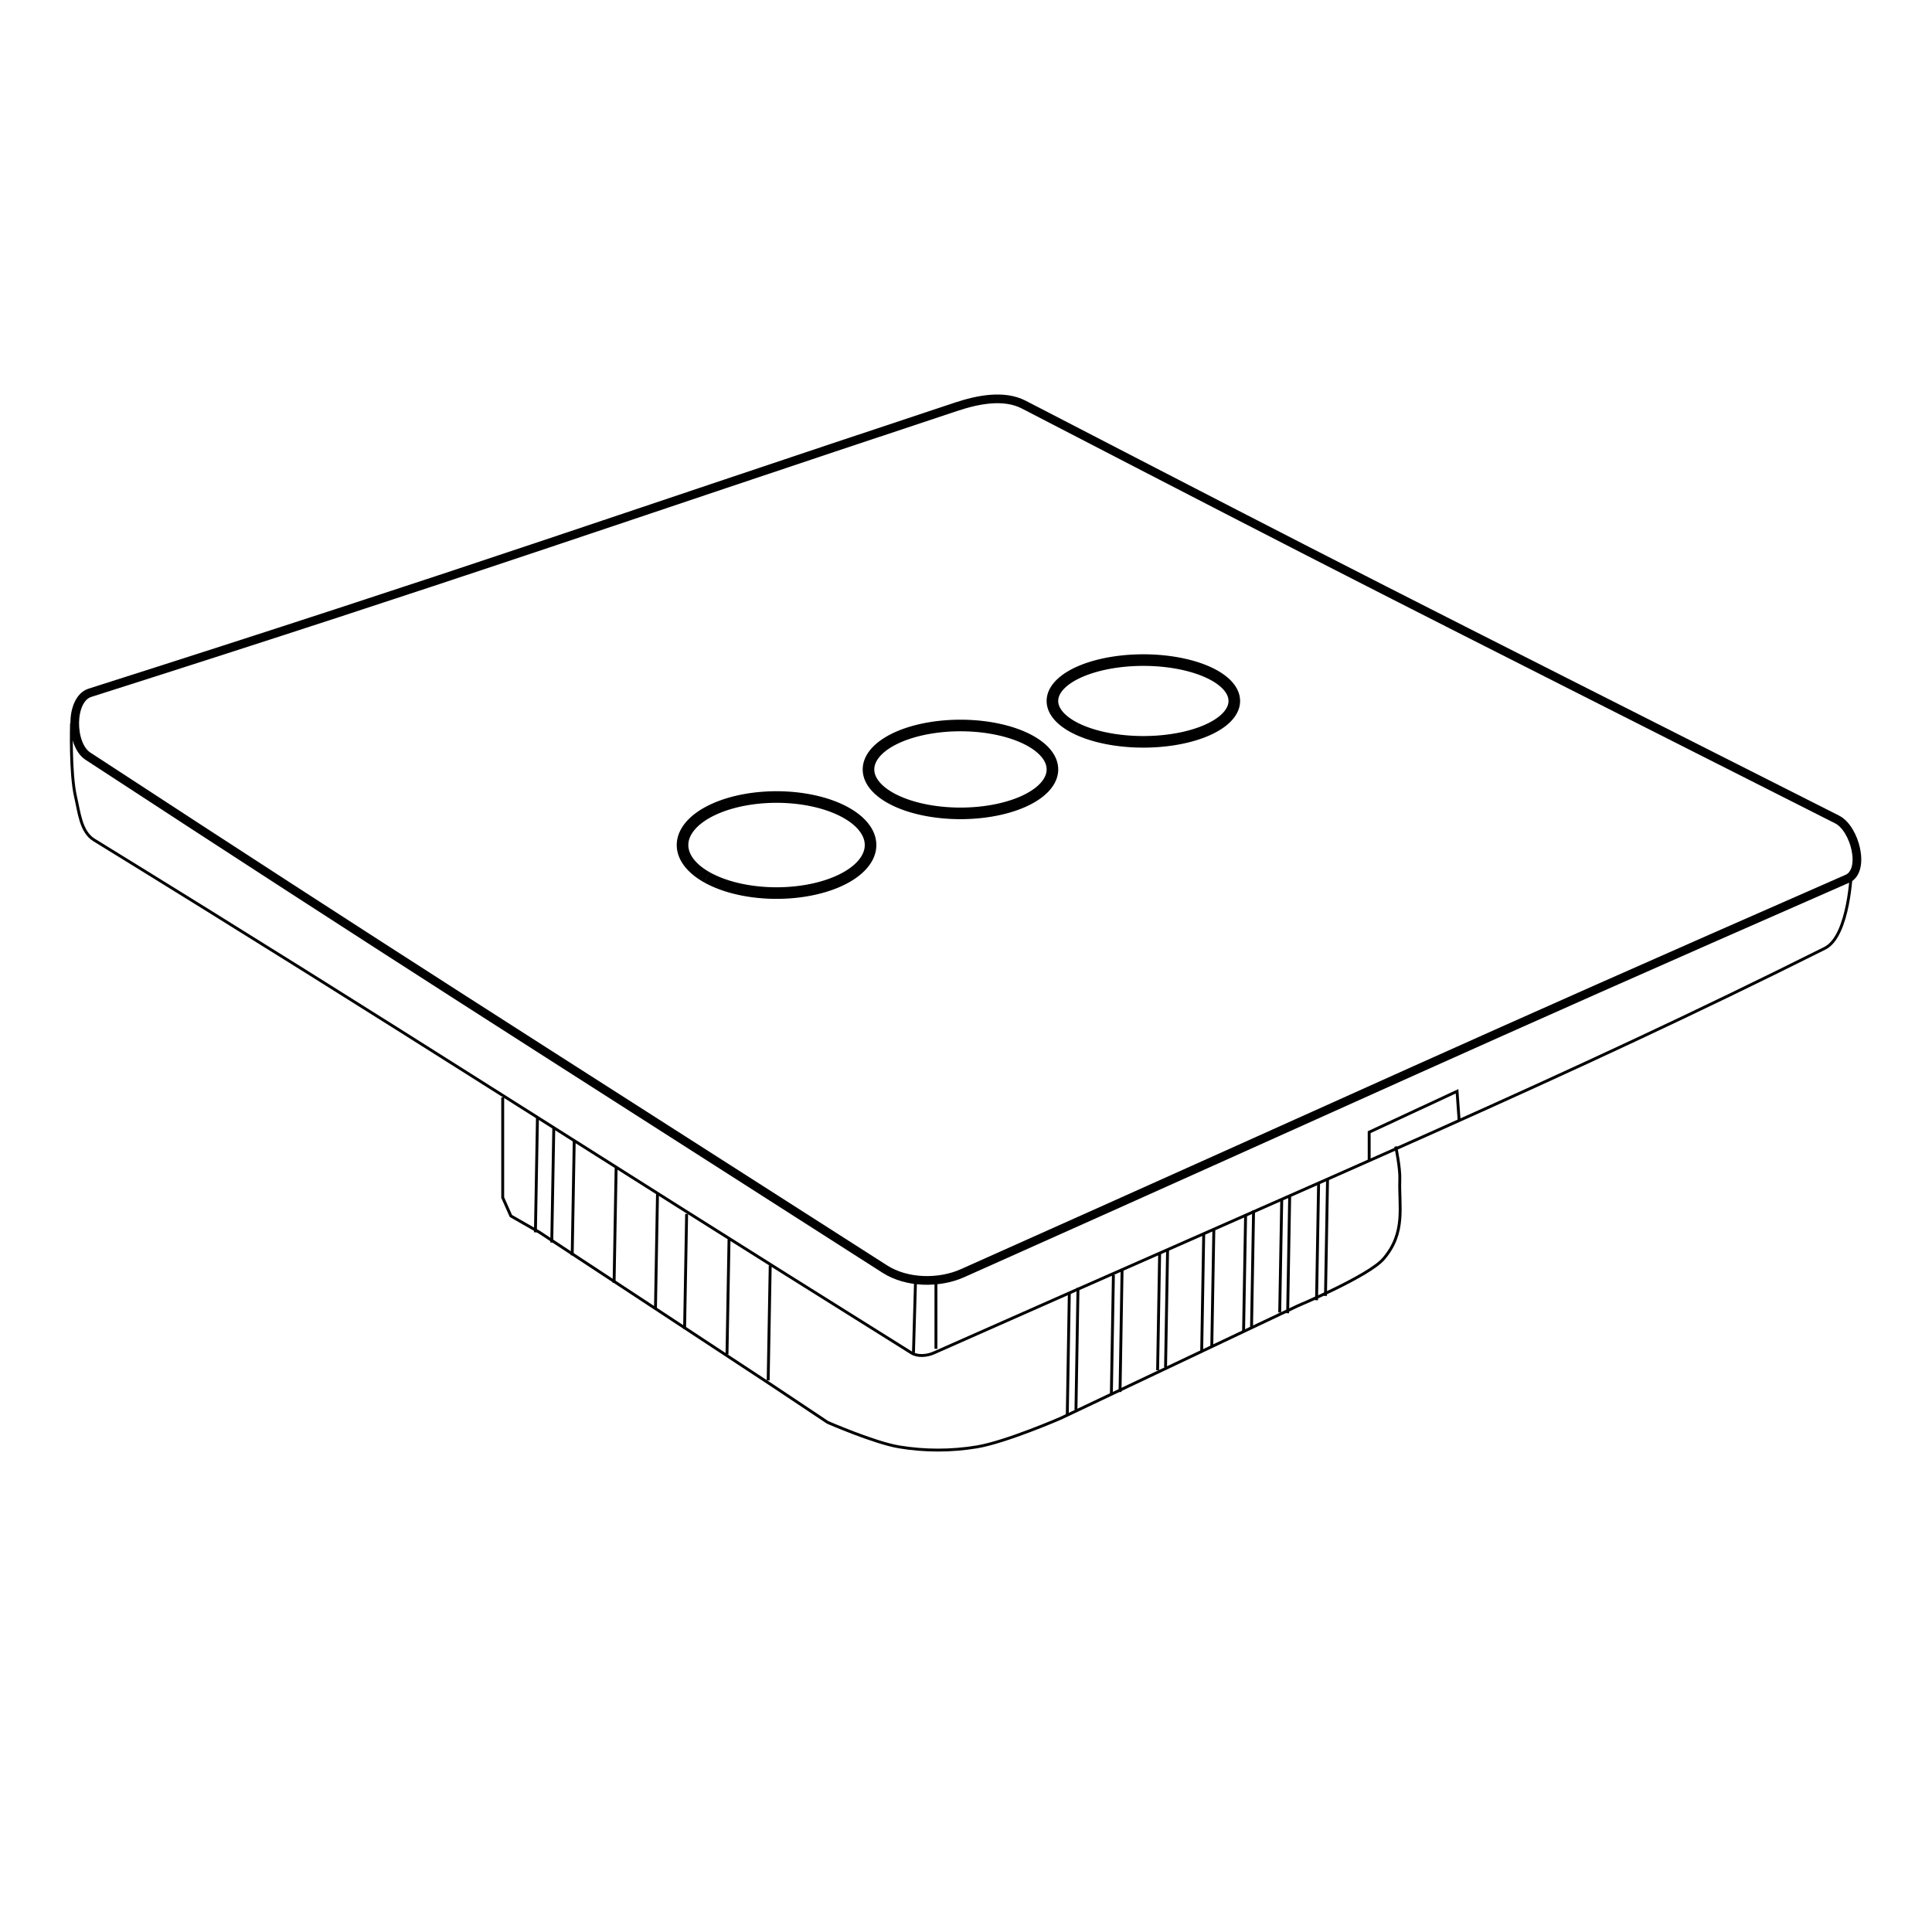 <?xml version="1.0" encoding="UTF-8" standalone="no"?>
<svg
   inkscape:version="1.2 (dc2aedaf03, 2022-05-15)"
   sodipodi:docname="icon.svg"
   xml:space="preserve"
   style="enable-background:new 0 0 667 666;"
   viewBox="0 0 667 666"
   y="0px"
   x="0px"
   id="Layer_1"
   version="1.1"
   xmlns:inkscape="http://www.inkscape.org/namespaces/inkscape"
   xmlns:sodipodi="http://sodipodi.sourceforge.net/DTD/sodipodi-0.dtd"
   xmlns="http://www.w3.org/2000/svg"
   xmlns:svg="http://www.w3.org/2000/svg"
   xmlns:rdf="http://www.w3.org/1999/02/22-rdf-syntax-ns#"
   xmlns:cc="http://creativecommons.org/ns#"
   xmlns:dc="http://purl.org/dc/elements/1.1/"><defs
   id="defs317"><marker
     inkscape:isstock="true"
     style="overflow:visible"
     id="Arrow1Send"
     refX="0"
     refY="0"
     orient="auto"
     inkscape:stockid="Arrow1Send"><path
       transform="matrix(-0.2,0,0,-0.2,-1.2,0)"
       style="fill:#000000;fill-opacity:1;fill-rule:evenodd;stroke:#000000;stroke-width:1pt;stroke-opacity:1"
       d="M 0,0 5,-5 -12.5,0 5,5 Z"
       id="path4714"
       inkscape:connector-curvature="0" /></marker><clipPath
     id="clipPath69-0"><path
       d="m 409.441,126.252 v -43.63 h 147.796 v 43.63"
       id="path71-2"
       inkscape:connector-curvature="0" /></clipPath><clipPath
     id="clipPath101-1"><path
       d="m 409.441,126.252 v -43.63 h 147.796 v 43.63"
       id="path103-6"
       inkscape:connector-curvature="0" /></clipPath><clipPath
     id="clipPath69"><path
       d="m 409.441,126.252 v -43.63 h 147.796 v 43.63"
       id="path71"
       inkscape:connector-curvature="0" /></clipPath><clipPath
     id="clipPath101"><path
       d="m 409.441,126.252 v -43.63 h 147.796 v 43.63"
       id="path103"
       inkscape:connector-curvature="0" /></clipPath></defs><sodipodi:namedview
   inkscape:document-rotation="0"
   inkscape:current-layer="Layer_1"
   inkscape:window-maximized="1"
   inkscape:window-y="-8"
   inkscape:window-x="-8"
   inkscape:cy="390.14617"
   inkscape:cx="269.50423"
   inkscape:zoom="1.4174175"
   showgrid="false"
   id="namedview315"
   inkscape:window-height="987"
   inkscape:window-width="1680"
   inkscape:pageshadow="2"
   inkscape:pageopacity="0"
   guidetolerance="10"
   gridtolerance="10"
   objecttolerance="10"
   borderopacity="1"
   bordercolor="#666666"
   pagecolor="#ffffff"
   inkscape:showpageshadow="2"
   inkscape:pagecheckerboard="0"
   inkscape:deskcolor="#d1d1d1" />
<style
   id="style2"
   type="text/css">
	.st0{fill:none;stroke:#000000;stroke-width:2;stroke-linecap:round;stroke-linejoin:round;stroke-miterlimit:10;}
</style>


<path
   style="fill:none;stroke:#000000;stroke-width:1;stroke-linecap:butt;stroke-linejoin:miter;stroke-opacity:1;stroke-dasharray:none"
   d="m 457.61,447.374 0.706,-40.183"
   id="path1377-0" /><path
   style="fill:none;stroke:#000000;stroke-width:3;stroke-linecap:butt;stroke-linejoin:miter;stroke-opacity:1;stroke-dasharray:none"
   d="m 353.46,139.691 c 118.042,61.096 120.407,62.154 280.792,143.218 6.176,3.122 9.866,17.682 3.528,20.46 -140.694,61.661 -155.654,69.272 -305.485,136.163 -8.171,3.648 -19.272,3.413 -26.809,-1.411 C 174.88,354.527 138.172,331.509 30.337,261.038 24.231,257.048 24.092,241.38 31.042,239.167 164.476,196.696 207.014,181.214 330.178,140.396 c 7.37,-2.442 16.386,-4.274 23.282,-0.706 z"
   id="path411"
   sodipodi:nodetypes="sssssssss" /><path
   style="fill:none;stroke:#000000;stroke-width:1px;stroke-linecap:butt;stroke-linejoin:miter;stroke-opacity:1"
   d="m 24.693,249.75 c 0,0 -0.524,17.143 1.411,25.398 1.226,5.231 1.774,11.999 6.35,14.816 109.582,67.457 158.548,99.808 282.203,177.083 2.194,1.371 5.396,1.049 7.761,0 141.106,-62.624 218.508,-95.111 307.602,-139.691 8.447,-4.226 9.172,-26.809 9.172,-26.809"
   id="path1077"
   sodipodi:nodetypes="cassssc" /><path
   style="fill:none;stroke:#000000;stroke-width:1;stroke-linecap:butt;stroke-linejoin:miter;stroke-opacity:1;stroke-dasharray:none"
   d="m 316.068,442.354 -0.706,24.693"
   id="path1085" /><path
   style="fill:none;stroke:#000000;stroke-width:1;stroke-linecap:butt;stroke-linejoin:miter;stroke-opacity:1;stroke-dasharray:none"
   d="m 323.123,442.354 v 23.282"
   id="path1093" /><path
   style="fill:none;stroke:#000000;stroke-width:1px;stroke-linecap:butt;stroke-linejoin:miter;stroke-opacity:1"
   d="m 472.691,400.729 v -9.877 l 30.337,-14.11 0.706,9.877"
   id="path1101" /><path
   style="fill:none;stroke:#000000;stroke-width:1;stroke-linecap:butt;stroke-linejoin:miter;stroke-opacity:1;stroke-dasharray:none"
   d="m 173.555,378.858 v 34.57 l 2.822,6.35 9.877,5.644 80.428,52.913 19.049,12.699 c 0,0 16.11,7.036 24.693,8.466 8.815,1.469 17.994,1.464 26.809,0 10.051,-1.669 28.926,-9.877 28.926,-9.877 l 81.839,-38.803 c 0,0 24.537,-10.297 29.631,-16.227 7.849,-9.135 5.279,-18.159 5.644,-27.515 0.148,-3.789 -1.411,-11.288 -1.411,-11.288"
   id="path1109"
   sodipodi:nodetypes="ccccccaaccsac" /><path
   style="fill:none;fill-rule:evenodd;stroke-width:4;stroke:#000000;stroke-opacity:1;stroke-dasharray:none"
   id="path1169"
   sodipodi:type="arc"
   sodipodi:cx="268.0932"
   sodipodi:cy="291.72775"
   sodipodi:rx="32.453388"
   sodipodi:ry="16.579449"
   sodipodi:start="2.4065996"
   sodipodi:end="2.4059364"
   sodipodi:open="true"
   sodipodi:arc-type="arc"
   d="m 244.018,302.846 a 32.453,16.579 0 0 1 2.308,-23.415 32.453,16.579 0 0 1 45.835,1.175 32.453,16.579 0 0 1 -2.293,23.416 32.453,16.579 0 0 1 -45.835,-1.168" /><path
   style="fill:none;fill-rule:evenodd;stroke-width:4;stroke:#000000;stroke-opacity:1;stroke-dasharray:none"
   id="path1177"
   sodipodi:type="arc"
   sodipodi:cx="331.58899"
   sodipodi:cy="265.62393"
   sodipodi:rx="31.747879"
   sodipodi:ry="15.168431"
   sodipodi:start="2.4065996"
   sodipodi:end="2.4059364"
   sodipodi:open="true"
   sodipodi:arc-type="arc"
   d="m 308.037,275.796 a 31.748,15.168 0 0 1 2.258,-21.422 31.748,15.168 0 0 1 44.838,1.075 31.748,15.168 0 0 1 -2.243,21.423 31.748,15.168 0 0 1 -44.839,-1.068" /><path
   style="fill:none;fill-rule:evenodd;stroke-width:4;stroke:#000000;stroke-opacity:1;stroke-dasharray:none"
   id="path1185"
   sodipodi:type="arc"
   sodipodi:cx="394.73199"
   sodipodi:cy="241.9894"
   sodipodi:rx="31.395124"
   sodipodi:ry="14.110168"
   sodipodi:start="2.4065996"
   sodipodi:end="2.4059364"
   sodipodi:open="true"
   sodipodi:arc-type="arc"
   d="m 371.442,251.451 a 31.395,14.11 0 0 1 2.233,-19.928 31.395,14.11 0 0 1 44.34,1 31.395,14.11 0 0 1 -2.218,19.928 31.395,14.11 0 0 1 -44.341,-0.994" /><path
   style="fill:none;stroke:#000000;stroke-width:1;stroke-linecap:butt;stroke-linejoin:miter;stroke-opacity:1;stroke-dasharray:none"
   d="m 185.549,385.913 -0.706,39.508"
   id="path1193" /><path
   style="fill:none;stroke:#000000;stroke-width:1;stroke-linecap:butt;stroke-linejoin:miter;stroke-opacity:1;stroke-dasharray:none"
   d="m 190.487,428.948 0.706,-39.683"
   id="path1201" /><path
   style="fill:none;stroke:#000000;stroke-width:1;stroke-linecap:butt;stroke-linejoin:miter;stroke-opacity:1;stroke-dasharray:none"
   d="m 197.542,433.358 0.706,-39.683"
   id="path1225" /><path
   style="fill:none;stroke:#000000;stroke-width:1;stroke-linecap:butt;stroke-linejoin:miter;stroke-opacity:1;stroke-dasharray:none"
   d="m 212.005,442.882 0.706,-39.683"
   id="path1233" /><path
   style="fill:none;stroke:#000000;stroke-width:1;stroke-linecap:butt;stroke-linejoin:miter;stroke-opacity:1;stroke-dasharray:none"
   d="m 226.291,451.701 0.706,-39.683"
   id="path1241" /><path
   style="fill:none;stroke:#000000;stroke-width:1;stroke-linecap:butt;stroke-linejoin:miter;stroke-opacity:1;stroke-dasharray:none"
   d="m 236.345,458.756 0.706,-39.683"
   id="path1249" /><path
   style="fill:none;stroke:#000000;stroke-width:1;stroke-linecap:butt;stroke-linejoin:miter;stroke-opacity:1;stroke-dasharray:none"
   d="m 250.984,467.575 0.706,-39.683"
   id="path1257" /><path
   style="fill:none;stroke:#000000;stroke-width:1;stroke-linecap:butt;stroke-linejoin:miter;stroke-opacity:1;stroke-dasharray:none"
   d="m 265.202,476.555 0.706,-39.683"
   id="path1265" /><path
   style="fill:none;stroke:#000000;stroke-width:1;stroke-linecap:butt;stroke-linejoin:miter;stroke-opacity:1;stroke-dasharray:none"
   d="m 368.469,488.28 0.705,-42.181"
   id="path1273" /><path
   style="fill:none;stroke:#000000;stroke-width:1;stroke-linecap:butt;stroke-linejoin:miter;stroke-opacity:1;stroke-dasharray:none"
   d="m 383.684,481.295 0.705,-41.182"
   id="path1315" /><path
   style="fill:none;stroke:#000000;stroke-width:1;stroke-linecap:butt;stroke-linejoin:miter;stroke-opacity:1;stroke-dasharray:none"
   d="m 371.462,486.783 0.705,-42.181"
   id="path1323" /><path
   style="fill:none;stroke:#000000;stroke-width:1;stroke-linecap:butt;stroke-linejoin:miter;stroke-opacity:1;stroke-dasharray:none"
   d="m 386.678,480.547 0.705,-42.181"
   id="path1331" /><path
   style="fill:none;stroke:#000000;stroke-width:1;stroke-linecap:butt;stroke-linejoin:miter;stroke-opacity:1;stroke-dasharray:none"
   d="m 399.648,473.063 0.706,-40.433"
   id="path1339" /><path
   style="fill:none;stroke:#000000;stroke-width:1;stroke-linecap:butt;stroke-linejoin:miter;stroke-opacity:1;stroke-dasharray:none"
   d="m 402.392,472.066 0.706,-40.683"
   id="path1347" /><path
   style="fill:none;stroke:#000000;stroke-width:1;stroke-linecap:butt;stroke-linejoin:miter;stroke-opacity:1;stroke-dasharray:none"
   d="m 414.863,466.827 0.706,-40.683"
   id="path1355" /><path
   style="fill:none;stroke:#000000;stroke-width:1;stroke-linecap:butt;stroke-linejoin:miter;stroke-opacity:1;stroke-dasharray:none"
   d="m 418.355,464.832 0.706,-40.183"
   id="path1363" /><path
   style="fill:none;stroke:#000000;stroke-width:1;stroke-linecap:butt;stroke-linejoin:miter;stroke-opacity:1;stroke-dasharray:none"
   d="m 429.33,459.594 0.706,-40.433"
   id="path1371" /><path
   style="fill:none;stroke:#000000;stroke-width:1;stroke-linecap:butt;stroke-linejoin:miter;stroke-opacity:1;stroke-dasharray:none"
   d="m 432.074,458.596 0.706,-40.683"
   id="path1373" /><path
   style="fill:none;stroke:#000000;stroke-width:1;stroke-linecap:butt;stroke-linejoin:miter;stroke-opacity:1;stroke-dasharray:none"
   d="m 444.546,453.358 0.706,-40.683"
   id="path1375" /><path
   style="fill:none;stroke:#000000;stroke-width:1;stroke-linecap:butt;stroke-linejoin:miter;stroke-opacity:1;stroke-dasharray:none"
   d="m 454.523,448.868 0.706,-40.183"
   id="path1377" /><path
   style="fill:none;stroke:#000000;stroke-width:1;stroke-linecap:butt;stroke-linejoin:miter;stroke-opacity:1;stroke-dasharray:none"
   d="m 441.802,453.108 0.707,-39.184"
   id="path1442" /></svg>
